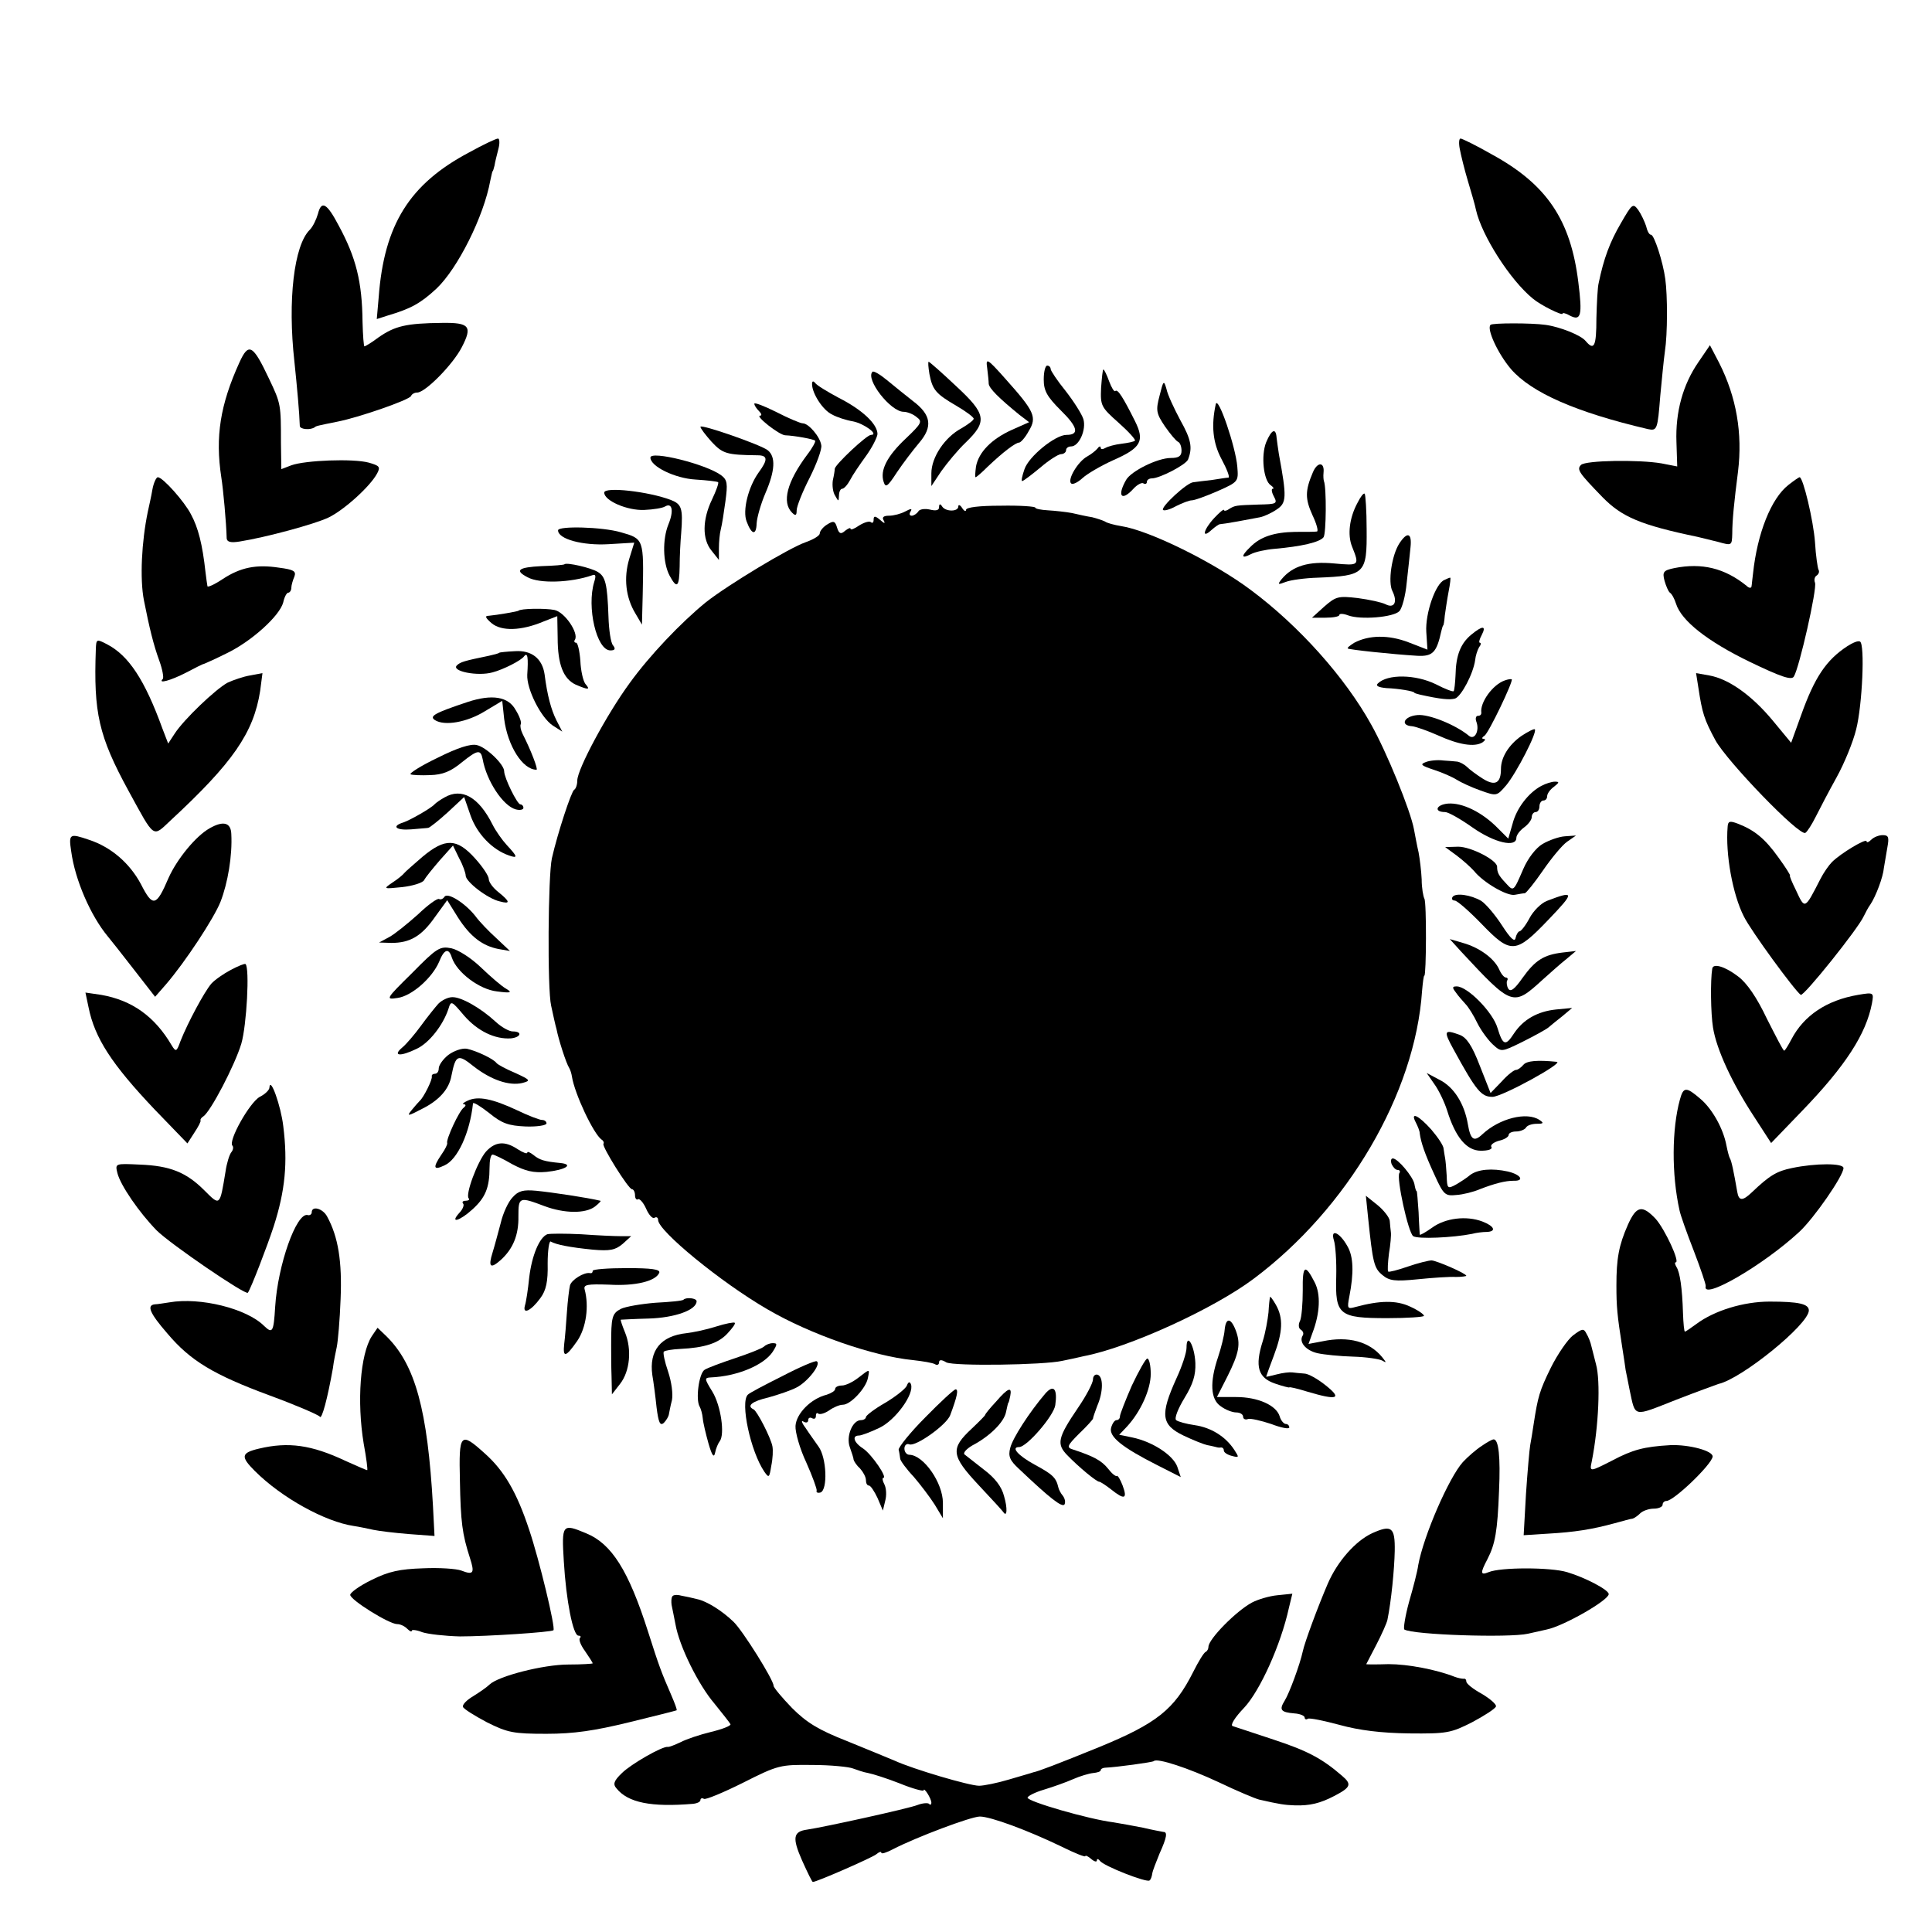 <?xml version="1.0" standalone="no"?>
<!DOCTYPE svg PUBLIC "-//W3C//DTD SVG 20010904//EN"
 "http://www.w3.org/TR/2001/REC-SVG-20010904/DTD/svg10.dtd">
<svg version="1.0" xmlns="http://www.w3.org/2000/svg"
 width="502pt" height="502pt" viewBox="0 0 502 502"
 preserveAspectRatio="xMidYMid meet">
<g transform="translate(0,502) scale(0.1,-0.1)"
fill="#000000" stroke="none">
<path d="M1219 4624 c-155 -82 -221 -188 -235 -376 l-5 -57 28 9 c61 18 86 32
127 70 55 52 123 187 140 281 3 13 5 24 6 24 1 0 3 7 5 15 1 8 6 27 10 43 4
15 3 27 -1 27 -5 0 -39 -16 -75 -36z"/>
<path d="M3793 4633 c3 -16 12 -53 21 -83 9 -30 19 -64 21 -75 15 -67 89 -183
148 -231 20 -17 77 -45 77 -39 0 3 9 1 19 -5 29 -15 33 0 22 87 -20 162 -82
254 -225 332 -40 23 -77 41 -81 41 -4 0 -5 -12 -2 -27z"/>
<path d="M826 4464 c-4 -14 -13 -33 -21 -41 -41 -40 -58 -183 -40 -343 7 -67
13 -133 14 -167 1 -9 28 -11 39 -3 3 3 7 4 57 14 57 11 189 57 193 67 2 5 9 9
16 9 21 0 93 73 116 118 28 54 20 64 -51 63 -94 -1 -123 -8 -166 -38 -17 -13
-34 -23 -36 -23 -2 0 -4 28 -5 63 -1 105 -17 168 -62 251 -31 59 -45 66 -54
30z"/>
<path d="M4211 4439 c-28 -48 -44 -91 -57 -154 -3 -11 -5 -53 -6 -92 0 -74 -6
-85 -28 -59 -12 15 -67 37 -105 42 -35 5 -137 5 -142 0 -11 -10 19 -75 53
-115 53 -61 168 -112 356 -156 24 -5 25 -1 32 87 4 42 9 94 12 115 7 45 7 145
1 188 -6 45 -29 115 -37 115 -5 0 -10 10 -13 23 -4 12 -13 31 -20 41 -14 19
-16 17 -46 -35z"/>
<path d="M622 4078 c-50 -110 -63 -193 -47 -298 5 -31 13 -118 14 -159 1 -9
10 -12 34 -8 69 11 194 45 230 62 40 19 109 81 127 115 9 17 6 20 -22 28 -41
11 -165 6 -201 -7 l-26 -10 -1 67 c0 101 0 103 -31 168 -42 89 -53 95 -77 42z"/>
<path d="M4413 4079 c-40 -58 -60 -129 -57 -208 l2 -63 -41 8 c-58 10 -197 8
-209 -4 -12 -12 -5 -21 56 -84 50 -51 98 -72 247 -103 9 -2 33 -8 53 -13 36
-10 36 -10 37 21 0 35 5 84 15 162 12 99 -4 193 -49 282 l-24 46 -30 -44z"/>
<path d="M2565 4064 c2 -16 4 -35 4 -41 1 -12 26 -37 80 -81 l25 -19 -45 -20
c-53 -24 -86 -58 -93 -95 -2 -16 -3 -28 -1 -28 2 0 16 12 32 28 40 38 72 62
81 62 4 0 16 13 25 30 22 36 15 51 -60 135 -48 54 -52 56 -48 29z"/>
<path d="M2415 4048 c8 -41 16 -51 71 -83 24 -14 44 -29 44 -33 0 -4 -15 -15
-32 -25 -43 -23 -78 -75 -78 -117 l0 -33 26 39 c15 21 43 55 63 74 57 55 54
74 -25 147 -37 35 -69 63 -71 63 -2 0 -1 -14 2 -32z"/>
<path d="M2712 4034 c0 -29 8 -44 44 -80 45 -44 49 -64 15 -64 -29 0 -98 -56
-109 -89 -6 -17 -9 -31 -6 -31 3 0 24 16 47 35 22 19 47 35 54 35 7 0 13 5 13
10 0 6 6 10 13 10 21 0 40 44 32 71 -4 13 -25 46 -46 73 -22 27 -39 53 -39 57
0 5 -4 9 -9 9 -5 0 -9 -16 -9 -36z"/>
<path d="M2267 4054 c-19 -19 47 -104 81 -104 9 0 25 -6 34 -14 15 -11 13 -16
-28 -55 -49 -46 -68 -83 -58 -113 5 -16 10 -13 34 24 16 24 42 58 58 77 36 42
32 73 -16 109 -19 15 -49 39 -67 54 -18 15 -35 25 -38 22z"/>
<path d="M2861 4012 c-2 -46 0 -50 45 -90 26 -23 45 -44 43 -47 -3 -3 -19 -6
-35 -8 -17 -2 -35 -7 -42 -11 -7 -4 -12 -4 -12 1 0 4 -4 4 -8 -2 -4 -5 -16
-15 -27 -21 -24 -13 -52 -60 -42 -70 4 -4 17 2 30 14 12 11 48 32 79 46 73 32
83 50 57 102 -31 62 -45 84 -51 78 -3 -3 -10 9 -16 25 -6 17 -13 31 -15 31 -2
0 -4 -22 -6 -48z"/>
<path d="M2110 4022 c0 -24 28 -68 52 -79 12 -7 37 -15 55 -18 29 -6 68 -35
46 -35 -11 0 -93 -77 -94 -88 0 -4 -2 -17 -5 -30 -2 -13 0 -31 6 -40 9 -16 9
-16 10 1 0 9 4 17 8 17 5 0 14 10 21 23 6 12 25 40 41 62 16 22 29 48 30 57 0
26 -39 63 -100 94 -30 16 -58 33 -62 39 -5 6 -8 5 -8 -3z"/>
<path d="M3013 3992 c-10 -38 -9 -46 14 -80 14 -20 29 -38 34 -40 5 -2 9 -12
9 -23 0 -14 -7 -19 -28 -19 -34 0 -103 -34 -116 -57 -24 -42 -12 -57 19 -23
10 11 22 17 26 14 5 -3 9 -1 9 4 0 5 6 9 13 9 20 0 88 35 94 49 12 31 8 52
-20 102 -16 30 -33 66 -36 81 -7 24 -8 23 -18 -17z"/>
<path d="M1960 3971 c0 -4 5 -12 12 -19 7 -7 8 -12 3 -12 -14 0 49 -50 65 -51
25 -1 74 -10 78 -14 2 -2 -7 -19 -21 -37 -52 -70 -66 -123 -39 -150 9 -9 12
-8 12 6 0 10 15 48 34 85 18 36 32 74 30 84 -3 22 -33 57 -48 57 -6 0 -37 13
-68 29 -32 16 -58 26 -58 22z"/>
<path d="M3159 3970 c-12 -55 -8 -100 15 -143 14 -26 22 -47 18 -48 -4 0 -23
-3 -42 -6 -19 -2 -41 -5 -49 -6 -16 0 -86 -65 -79 -72 3 -3 18 1 34 10 16 8
34 15 41 15 7 0 37 11 67 24 54 24 54 25 51 63 -4 51 -50 186 -56 163z"/>
<path d="M1820 3911 c0 -4 13 -21 29 -39 29 -31 39 -34 119 -35 27 0 28 -11 3
-45 -27 -38 -42 -99 -31 -127 13 -35 25 -37 26 -5 1 16 11 51 23 79 25 58 27
94 6 111 -17 14 -175 69 -175 61z"/>
<path d="M3290 3871 c-14 -35 -7 -100 12 -112 7 -5 9 -9 5 -9 -4 0 -3 -9 3
-20 10 -19 7 -20 -40 -21 -59 -2 -61 -2 -77 -12 -7 -5 -13 -5 -13 -2 0 3 -11
-6 -25 -21 -28 -30 -34 -56 -7 -31 9 8 19 15 22 15 3 0 23 3 45 7 22 4 48 9
59 11 10 2 30 11 43 20 26 17 27 31 6 144 -2 14 -5 33 -6 43 -2 26 -13 21 -27
-12z"/>
<path d="M1690 3831 c0 -23 64 -54 117 -57 31 -2 57 -5 59 -7 2 -2 -5 -22 -16
-45 -25 -52 -26 -103 -1 -133 l19 -24 0 30 c0 17 2 39 5 50 3 11 8 44 12 73 6
45 5 55 -11 67 -39 29 -184 65 -184 46z"/>
<path d="M3411 3792 c-20 -47 -20 -68 -1 -110 11 -23 16 -42 12 -43 -4 -1 -29
-1 -57 -1 -55 -1 -91 -13 -117 -40 -24 -23 -23 -31 2 -18 11 6 39 12 62 14 69
6 117 17 127 30 7 9 8 129 1 146 -1 3 -2 12 -1 22 3 28 -16 29 -28 0z"/>
<path d="M396 3748 c-3 -18 -9 -44 -12 -58 -16 -77 -21 -174 -10 -230 14 -71
25 -116 40 -157 8 -22 12 -44 9 -47 -14 -14 21 -4 60 16 23 12 44 23 47 23 3
1 30 13 60 28 64 31 137 97 146 132 3 14 9 25 13 25 4 0 8 6 8 13 0 6 4 20 8
29 5 14 -2 18 -40 23 -59 9 -100 1 -147 -30 -21 -14 -39 -22 -39 -18 -1 5 -3
20 -5 36 -8 73 -19 116 -38 151 -17 33 -73 96 -86 96 -4 0 -11 -15 -14 -32z"/>
<path d="M4647 3760 c-45 -35 -81 -126 -92 -230 -2 -14 -3 -29 -4 -34 -1 -5
-7 -4 -13 2 -57 46 -116 60 -187 46 -29 -6 -32 -10 -26 -33 4 -14 10 -28 14
-31 5 -3 12 -16 16 -29 14 -44 81 -97 190 -150 83 -40 110 -49 116 -39 14 22
61 229 55 244 -3 7 -1 16 5 19 5 4 7 10 4 15 -2 4 -7 36 -9 71 -4 56 -31 169
-40 169 -2 0 -15 -9 -29 -20z"/>
<path d="M1570 3740 c0 -21 60 -47 104 -45 24 1 48 5 54 9 19 11 23 -12 9 -46
-16 -39 -15 -100 3 -134 19 -35 25 -30 26 24 0 26 2 65 4 87 5 65 1 75 -27 86
-58 22 -173 35 -173 19z"/>
<path d="M3527 3713 c-21 -39 -26 -83 -14 -113 20 -50 19 -50 -47 -44 -65 6
-107 -6 -136 -41 -11 -14 -10 -15 11 -7 13 5 50 10 83 11 123 5 128 10 127
126 0 48 -3 90 -5 92 -3 3 -11 -8 -19 -24z"/>
<path d="M2440 3702 c0 -8 -8 -10 -24 -6 -13 3 -27 1 -30 -5 -4 -6 -12 -11
-17 -11 -6 0 -7 5 -3 11 5 8 1 8 -14 0 -11 -6 -30 -11 -42 -11 -14 0 -19 -4
-14 -12 5 -9 2 -9 -9 1 -13 11 -17 11 -17 1 0 -8 -3 -10 -7 -7 -3 4 -17 0 -30
-8 -13 -9 -23 -13 -23 -9 0 4 -6 1 -14 -5 -11 -10 -16 -8 -21 8 -5 17 -9 19
-26 8 -10 -6 -19 -17 -19 -23 0 -6 -17 -16 -37 -23 -43 -15 -202 -111 -259
-156 -65 -53 -146 -138 -198 -210 -60 -82 -136 -224 -136 -253 0 -11 -4 -22
-8 -24 -7 -3 -43 -112 -58 -178 -10 -45 -12 -340 -2 -383 5 -23 11 -51 14 -61
5 -26 25 -89 33 -101 3 -5 6 -15 7 -22 7 -45 56 -149 77 -164 5 -3 7 -8 5 -11
-5 -6 65 -118 74 -118 4 0 8 -7 8 -16 0 -8 4 -13 8 -10 4 2 14 -9 21 -25 7
-16 17 -27 22 -23 5 3 9 0 9 -6 0 -28 163 -162 284 -232 111 -65 275 -122 378
-132 26 -3 52 -7 58 -11 5 -3 10 -1 10 5 0 7 6 8 19 0 20 -10 252 -7 301 4 14
3 39 8 55 12 117 22 338 123 442 201 245 183 420 482 438 748 2 22 4 40 6 40
5 0 6 191 0 200 -3 6 -7 28 -7 50 -1 22 -5 54 -8 70 -4 17 -9 44 -12 60 -9 49
-71 201 -111 272 -68 123 -188 257 -313 350 -96 72 -264 155 -337 166 -18 3
-37 8 -42 12 -6 3 -21 8 -33 11 -13 2 -36 7 -53 11 -16 3 -45 6 -62 7 -18 1
-33 4 -33 7 0 3 -40 6 -90 5 -55 0 -90 -4 -90 -11 0 -5 -5 -3 -10 5 -5 8 -10
10 -10 4 0 -14 -33 -14 -42 0 -5 8 -8 7 -8 -2z"/>
<path d="M1450 3642 c0 -23 65 -40 131 -36 l67 4 -13 -42 c-15 -50 -9 -101 16
-142 l17 -29 2 79 c3 144 3 144 -57 161 -48 14 -163 17 -163 5z"/>
<path d="M3636 3608 c-20 -31 -30 -101 -18 -124 14 -28 5 -46 -18 -34 -10 5
-42 12 -72 16 -51 6 -57 4 -87 -22 l-32 -29 35 0 c20 0 36 3 36 7 0 4 10 4 23
-1 32 -12 118 -5 133 11 7 7 16 40 19 73 4 33 8 75 10 93 4 37 -8 42 -29 10z"/>
<path d="M1467 3554 c-1 -2 -28 -4 -60 -5 -60 -3 -71 -11 -36 -29 31 -17 112
-14 167 5 10 4 11 -1 6 -17 -20 -65 6 -178 42 -178 12 0 14 4 7 13 -6 6 -11
41 -12 75 -3 86 -8 104 -28 116 -18 11 -80 25 -86 20z"/>
<path d="M3753 3513 c-23 -9 -50 -87 -47 -135 l3 -46 -49 19 c-52 20 -103 19
-141 -1 -11 -7 -19 -13 -17 -15 3 -3 115 -15 181 -19 40 -2 50 9 62 64 2 8 4
15 5 15 1 0 3 11 4 25 2 14 6 42 10 63 4 20 6 37 4 36 -2 0 -9 -3 -15 -6z"/>
<path d="M1347 3433 c-3 -2 -55 -11 -77 -13 -11 0 -9 -5 7 -19 26 -22 78 -20
135 4 l36 14 1 -56 c0 -70 15 -107 47 -122 33 -14 39 -14 25 2 -6 8 -12 35
-13 60 -2 26 -7 47 -11 47 -5 0 -6 4 -3 8 10 17 -26 71 -53 77 -24 5 -89 4
-94 -2z"/>
<path d="M3823 3371 c-28 -23 -40 -54 -41 -105 -1 -21 -3 -40 -5 -42 -2 -2
-23 6 -46 18 -53 26 -126 27 -151 2 -6 -6 1 -10 23 -12 30 -1 72 -8 72 -12 0
-1 7 -3 15 -5 54 -12 77 -14 91 -10 16 6 47 64 52 100 1 11 6 26 10 33 5 6 6
12 2 12 -3 0 -1 9 5 20 13 25 2 25 -27 1z"/>
<path d="M249 3333 c-6 -165 7 -225 85 -368 69 -126 62 -121 109 -77 162 150
216 228 233 337 l6 46 -32 -6 c-18 -3 -44 -12 -59 -19 -31 -17 -113 -95 -137
-132 l-17 -26 -15 39 c-46 127 -88 190 -144 219 -27 14 -28 14 -29 -13z"/>
<path d="M4800 3341 c-55 -36 -85 -81 -120 -179 l-26 -72 -48 58 c-54 65 -114
108 -165 117 l-34 6 6 -38 c10 -66 15 -82 44 -136 30 -55 219 -251 234 -241 5
3 17 22 27 42 10 20 34 66 54 102 20 36 43 92 51 125 16 63 23 221 10 228 -5
3 -19 -3 -33 -12z"/>
<path d="M1297 3324 c-1 -2 -14 -5 -27 -8 -63 -13 -74 -16 -83 -25 -15 -15 54
-29 93 -18 27 7 75 31 82 42 9 11 11 -4 8 -48 -2 -37 35 -111 66 -132 l25 -16
-15 29 c-14 28 -24 65 -31 120 -6 41 -34 63 -77 60 -21 -1 -40 -3 -41 -4z"/>
<path d="M3910 3252 c-32 -11 -65 -58 -61 -84 0 -5 -3 -8 -9 -8 -5 0 -7 -7 -4
-15 9 -23 -4 -49 -19 -37 -35 29 -105 57 -134 54 -35 -3 -46 -27 -14 -29 10
-1 41 -12 68 -24 53 -24 94 -31 115 -18 7 5 9 9 3 9 -5 0 -5 4 2 8 11 7 76
143 71 147 -2 1 -10 0 -18 -3z"/>
<path d="M1215 3196 c-87 -29 -100 -37 -85 -47 25 -16 83 -6 130 23 l45 27 5
-47 c9 -70 48 -132 84 -132 5 0 -15 52 -36 93 -5 10 -7 21 -5 25 3 4 -3 21
-13 37 -19 35 -61 42 -125 21z"/>
<path d="M3952 3107 c-32 -23 -52 -55 -52 -85 0 -37 -15 -45 -46 -26 -16 10
-35 24 -42 31 -7 7 -19 13 -25 14 -7 1 -23 2 -37 3 -14 2 -35 0 -45 -4 -16 -6
-13 -9 20 -20 22 -7 49 -19 60 -26 11 -7 39 -20 62 -28 42 -15 42 -15 67 14
27 33 81 138 74 145 -2 2 -18 -6 -36 -18z"/>
<path d="M1137 3051 c-44 -21 -75 -41 -70 -43 4 -2 27 -3 51 -2 32 1 53 9 83
34 40 32 48 33 53 8 10 -57 53 -122 86 -131 11 -3 20 -1 20 4 0 5 -4 9 -8 9
-8 0 -42 69 -42 86 0 18 -47 63 -71 68 -16 4 -50 -7 -102 -33z"/>
<path d="M4005 2978 c-34 -18 -65 -59 -75 -99 l-11 -38 -27 27 c-41 42 -93 67
-130 64 -31 -3 -37 -22 -7 -22 8 0 40 -18 71 -40 57 -40 114 -53 114 -27 0 7
9 19 20 27 11 8 20 20 20 27 0 7 5 13 10 13 6 0 10 7 10 15 0 8 5 15 10 15 6
0 10 5 10 11 0 7 8 18 18 25 14 11 14 13 2 13 -8 0 -24 -5 -35 -11z"/>
<path d="M1155 2948 c-11 -6 -22 -14 -25 -17 -8 -10 -64 -42 -82 -48 -32 -10
-19 -21 20 -18 20 2 40 3 45 4 4 1 27 19 50 40 l43 40 17 -49 c17 -47 56 -88
100 -103 23 -8 22 -3 -6 27 -12 13 -29 37 -37 53 -36 72 -80 97 -125 71z"/>
<path d="M4489 2872 c-6 -71 13 -176 42 -233 18 -37 133 -194 148 -204 8 -4
150 173 164 205 4 8 11 22 17 30 14 21 33 71 35 95 2 11 6 35 9 53 5 27 3 32
-12 32 -10 0 -23 -5 -30 -12 -7 -7 -12 -8 -12 -4 0 9 -67 -31 -90 -54 -8 -8
-22 -28 -30 -44 -41 -80 -40 -80 -64 -28 -10 20 -17 37 -15 37 2 0 -11 21 -30
47 -35 49 -62 71 -106 88 -21 8 -25 6 -26 -8z"/>
<path d="M545 2868 c-36 -20 -85 -80 -107 -129 -32 -75 -41 -77 -72 -16 -29
54 -77 96 -135 115 -50 17 -53 16 -46 -30 10 -75 51 -168 95 -221 6 -7 36 -45
67 -85 l56 -72 28 32 c50 58 125 172 142 215 19 49 31 120 28 176 -1 30 -21
35 -56 15z"/>
<path d="M4008 2827 c-17 -10 -38 -37 -50 -65 -26 -60 -25 -59 -46 -36 -18 19
-22 27 -22 42 0 17 -68 52 -101 52 l-34 -1 30 -22 c16 -12 36 -30 45 -40 24
-30 86 -66 106 -62 11 2 22 4 26 4 4 1 25 27 47 59 22 32 50 66 63 75 l23 16
-29 -2 c-15 -1 -41 -10 -58 -20z"/>
<path d="M1098 2794 c-23 -20 -45 -39 -48 -43 -3 -4 -16 -15 -30 -24 -25 -17
-24 -17 25 -12 27 3 53 11 57 18 4 8 23 31 41 52 l34 38 16 -33 c10 -18 17
-39 17 -45 0 -16 57 -60 88 -67 29 -8 28 -1 -3 24 -14 11 -25 26 -25 34 0 8
-16 32 -36 54 -47 52 -77 53 -136 4z"/>
<path d="M1155 2690 c-4 -6 -10 -8 -14 -6 -4 3 -29 -15 -55 -40 -27 -24 -60
-51 -75 -59 l-26 -14 32 -1 c48 0 78 17 113 67 l32 44 28 -45 c32 -50 64 -74
106 -82 l29 -5 -35 33 c-20 18 -45 44 -55 58 -27 34 -72 62 -80 50z"/>
<path d="M3774 2689 c-3 -5 0 -9 6 -9 6 0 37 -27 69 -60 77 -80 89 -79 175 11
68 71 68 76 -5 48 -15 -6 -35 -26 -45 -45 -10 -19 -22 -34 -26 -34 -3 0 -8 -8
-10 -17 -2 -12 -13 -2 -35 32 -18 28 -42 56 -54 64 -27 16 -68 22 -75 10z"/>
<path d="M3796 2548 c134 -144 135 -144 213 -73 20 18 47 42 61 53 l25 21 -35
-4 c-49 -6 -71 -20 -104 -66 -21 -30 -31 -37 -37 -28 -4 7 -5 17 -3 21 3 4 1
8 -3 8 -5 0 -13 10 -18 22 -13 28 -51 56 -94 68 l-34 10 29 -32z"/>
<path d="M1071 2492 c-69 -68 -70 -70 -38 -65 37 5 90 52 108 94 13 33 25 37
33 11 13 -39 72 -83 117 -88 37 -5 41 -3 24 7 -11 6 -40 31 -65 55 -26 25 -59
46 -77 50 -30 6 -38 1 -102 -64z"/>
<path d="M600 2500 c-19 -10 -42 -26 -51 -36 -18 -21 -61 -101 -80 -149 -10
-28 -12 -29 -23 -11 -44 75 -103 117 -183 131 l-41 6 8 -38 c16 -80 60 -148
172 -266 l85 -88 18 28 c10 15 18 30 16 32 -1 2 2 7 7 10 19 12 82 133 99 189
14 48 22 197 11 207 -2 2 -19 -5 -38 -15z"/>
<path d="M4449 2503 c-5 -30 -4 -116 2 -153 9 -57 50 -145 107 -232 l44 -68
80 83 c114 118 167 201 182 280 5 28 5 29 -36 22 -82 -14 -141 -54 -173 -115
-9 -17 -17 -30 -19 -30 -3 0 -22 38 -45 83 -26 55 -52 93 -75 110 -34 26 -65
35 -67 20z"/>
<path d="M3783 2441 c6 -9 18 -22 25 -30 7 -7 21 -29 31 -50 10 -20 29 -45 40
-55 22 -20 22 -20 77 7 30 15 61 32 67 37 7 6 23 19 37 30 l25 21 -42 -4 c-48
-5 -85 -26 -109 -62 -22 -34 -29 -32 -43 14 -12 41 -78 108 -106 108 -12 0
-12 -3 -2 -16z"/>
<path d="M1139 2412 c-8 -9 -29 -35 -45 -57 -16 -22 -38 -48 -49 -57 -26 -22
-5 -24 38 -3 32 15 68 61 82 103 7 23 8 22 41 -17 35 -40 80 -62 122 -59 26 3
30 18 4 18 -9 0 -29 11 -44 25 -39 36 -90 65 -113 64 -11 0 -27 -8 -36 -17z"/>
<path d="M3777 2293 c59 -108 72 -123 101 -123 25 0 187 89 167 91 -49 5 -78
3 -87 -8 -6 -7 -14 -13 -19 -13 -5 0 -22 -13 -37 -30 l-29 -30 -28 71 c-20 52
-34 73 -52 80 -41 15 -43 11 -16 -38z"/>
<path d="M1165 2279 c-14 -11 -25 -27 -25 -35 0 -8 -4 -14 -10 -14 -5 0 -9 -3
-8 -7 2 -8 -21 -54 -31 -63 -3 -3 -13 -14 -21 -24 -14 -17 -11 -17 27 3 44 22
70 51 76 86 11 55 17 57 58 24 45 -35 92 -51 126 -43 23 6 21 8 -18 26 -24 10
-46 22 -49 26 -8 11 -53 32 -77 37 -12 2 -33 -5 -48 -16z"/>
<path d="M3727 2203 c11 -15 26 -46 33 -68 22 -71 51 -105 88 -105 19 0 31 4
27 10 -3 5 6 12 20 16 14 3 25 10 25 15 0 5 9 9 19 9 11 0 23 5 26 10 3 6 16
10 28 10 18 0 19 2 7 10 -33 22 -104 4 -148 -37 -22 -21 -31 -15 -38 26 -9 53
-36 97 -75 116 l-32 17 20 -29z"/>
<path d="M700 2194 c0 -6 -11 -17 -25 -24 -26 -14 -83 -115 -71 -127 3 -3 2
-11 -3 -17 -5 -6 -12 -29 -15 -50 -15 -91 -14 -90 -55 -49 -47 47 -89 64 -168
67 -64 3 -64 3 -58 -22 8 -32 57 -103 102 -149 35 -35 231 -169 237 -162 8 11
50 120 67 172 30 93 37 166 25 261 -6 52 -34 131 -36 100z"/>
<path d="M4365 2163 c-21 -76 -22 -194 -1 -288 2 -11 19 -59 37 -105 18 -47
32 -88 31 -92 -10 -38 149 54 243 141 38 35 115 146 115 166 0 13 -72 13 -134
0 -39 -8 -58 -19 -104 -63 -24 -23 -34 -23 -38 1 -9 52 -15 81 -19 87 -2 3 -6
18 -9 33 -8 44 -37 96 -68 122 -37 32 -44 31 -53 -2z"/>
<path d="M1215 2160 c-11 -5 -15 -9 -10 -9 6 -1 6 -4 0 -9 -12 -8 -47 -84 -43
-92 1 -3 -5 -16 -15 -30 -23 -34 -21 -42 8 -28 34 15 66 85 74 161 1 4 19 -7
42 -25 33 -27 50 -33 95 -35 30 -1 54 3 54 8 0 5 -5 9 -12 9 -6 0 -35 11 -64
25 -64 30 -102 38 -129 25z"/>
<path d="M3679 2103 c5 -10 10 -22 10 -28 3 -23 13 -53 38 -107 24 -53 28 -56
57 -53 17 1 45 8 61 15 39 15 66 22 88 22 29 -1 19 16 -15 24 -41 9 -78 6 -98
-9 -8 -7 -25 -18 -37 -25 -22 -12 -23 -10 -24 23 -1 19 -3 40 -4 45 -1 6 -3
17 -4 25 0 8 -15 30 -32 50 -33 37 -56 48 -40 18z"/>
<path d="M1263 2028 c-22 -25 -55 -113 -45 -122 3 -3 -1 -6 -8 -6 -7 0 -10 -3
-7 -7 4 -3 0 -15 -10 -25 -25 -28 1 -21 35 10 33 30 44 56 44 108 0 19 3 34 8
34 4 0 27 -11 51 -25 34 -18 55 -23 89 -20 48 5 72 19 37 23 -43 4 -55 8 -71
21 -9 7 -16 10 -16 6 0 -4 -11 0 -25 9 -33 22 -58 20 -82 -6z"/>
<path d="M3616 1995 c4 -8 10 -15 16 -15 5 0 7 -4 4 -8 -8 -13 23 -155 36
-164 12 -8 103 -4 153 6 11 3 28 5 38 5 26 1 20 15 -11 27 -42 16 -97 9 -131
-16 -17 -12 -31 -20 -32 -18 0 2 -2 28 -3 58 -2 30 -4 55 -5 55 -2 0 -4 8 -6
19 -4 19 -43 66 -56 66 -5 0 -6 -7 -3 -15z"/>
<path d="M1332 1909 c-11 -11 -25 -41 -31 -67 -7 -26 -16 -60 -21 -76 -12 -38
-6 -44 21 -20 32 29 47 65 46 114 0 50 2 51 68 26 51 -19 106 -20 131 -1 10 8
17 15 14 15 -33 8 -126 22 -167 26 -33 3 -46 0 -61 -17z"/>
<path d="M3555 1854 c12 -115 15 -129 37 -147 18 -15 32 -17 92 -11 39 4 83 7
99 6 15 0 27 2 27 3 0 6 -76 39 -90 40 -8 0 -36 -7 -62 -16 -26 -9 -49 -15
-51 -13 -2 2 -1 23 2 47 4 23 6 48 5 55 -1 6 -2 20 -3 30 -1 9 -16 28 -32 41
l-30 24 6 -59z"/>
<path d="M810 1870 c0 -5 -5 -9 -11 -7 -29 6 -77 -129 -84 -238 -4 -67 -7 -71
-29 -50 -45 45 -166 75 -246 61 -14 -2 -31 -5 -37 -5 -23 -2 -14 -23 32 -76
60 -71 120 -107 266 -161 68 -25 126 -50 130 -55 5 -9 20 47 34 126 2 17 7 41
10 55 3 14 8 70 10 125 4 97 -6 161 -35 214 -11 21 -40 29 -40 11z"/>
<path d="M4230 1838 c-24 -54 -30 -89 -30 -158 0 -55 2 -77 15 -160 4 -25 8
-52 9 -60 2 -8 6 -31 10 -50 16 -74 7 -72 119 -28 56 22 107 40 112 42 60 13
235 155 235 191 0 17 -26 23 -102 23 -67 0 -143 -23 -190 -58 -15 -11 -28 -20
-30 -20 -2 0 -4 21 -5 48 -2 66 -8 106 -17 120 -4 7 -5 12 -2 12 12 0 -28 86
-52 113 -35 37 -50 34 -72 -15z"/>
<path d="M1422 1813 c-20 -8 -40 -54 -47 -113 -3 -30 -8 -63 -11 -72 -7 -25
16 -14 40 19 15 20 20 43 19 90 0 34 4 60 8 57 14 -8 49 -15 109 -21 45 -4 59
-1 78 15 l22 20 -27 0 c-16 0 -62 2 -103 5 -41 2 -81 2 -88 0z"/>
<path d="M3466 1797 c4 -12 7 -55 6 -94 -3 -100 7 -108 133 -108 52 0 95 3 95
6 0 4 -16 15 -36 24 -36 17 -79 16 -142 -1 -21 -6 -22 -4 -16 27 12 61 11 104
-5 131 -20 36 -45 47 -35 15z"/>
<path d="M1540 1718 c0 -5 -3 -7 -7 -6 -15 3 -48 -17 -52 -32 -2 -8 -6 -40 -8
-70 -2 -30 -5 -67 -7 -82 -4 -37 4 -35 34 8 23 34 31 90 19 134 -3 12 7 14 64
12 68 -4 121 9 130 31 3 9 -21 12 -84 12 -49 0 -89 -3 -89 -7z"/>
<path d="M3385 1667 c0 -34 -3 -70 -7 -79 -5 -9 -4 -20 2 -23 6 -4 8 -10 5
-15 -11 -17 8 -39 38 -46 18 -4 59 -8 93 -9 34 -1 67 -6 75 -10 12 -7 12 -6 0
9 -33 40 -87 55 -154 41 l-37 -7 10 28 c20 52 22 101 6 132 -25 49 -32 45 -31
-21z"/>
<path d="M1776 1643 c-2 -3 -35 -6 -73 -8 -37 -3 -78 -10 -90 -16 -23 -12 -25
-22 -25 -94 0 -19 0 -56 1 -81 l1 -47 21 27 c26 33 31 90 13 134 -7 17 -12 32
-11 33 1 0 34 2 73 3 67 2 124 22 124 45 0 8 -27 11 -34 4z"/>
<path d="M3300 1650 c-1 -3 -3 -21 -4 -40 -2 -19 -8 -53 -15 -75 -21 -66 -12
-95 32 -110 20 -7 37 -11 37 -10 0 2 21 -3 47 -11 77 -23 92 -19 48 16 -21 17
-46 31 -56 31 -11 1 -25 2 -31 3 -7 1 -25 -1 -40 -5 -16 -4 -28 -7 -28 -6 0 1
9 26 20 55 23 61 25 97 5 132 -8 14 -15 23 -15 20z"/>
<path d="M1860 1573 c-25 -8 -59 -15 -76 -17 -67 -7 -98 -45 -89 -109 3 -17 8
-55 11 -84 5 -39 9 -49 19 -40 6 6 12 16 13 22 1 5 4 22 8 37 3 16 -1 47 -10
74 -9 26 -14 50 -11 52 3 3 22 6 42 7 64 3 100 15 123 40 13 14 22 26 19 28
-2 2 -24 -2 -49 -10z"/>
<path d="M3182 1564 c-1 -14 -9 -46 -17 -70 -22 -65 -20 -110 7 -128 12 -9 30
-16 40 -16 10 0 18 -5 18 -11 0 -6 6 -9 13 -6 6 2 33 -4 60 -13 26 -10 47 -14
47 -9 0 5 -4 9 -9 9 -5 0 -13 9 -16 20 -9 29 -57 50 -113 50 l-50 0 27 53 c31
62 35 85 22 120 -13 34 -26 34 -29 1z"/>
<path d="M966 1548 c-30 -47 -39 -170 -21 -279 7 -38 11 -69 9 -69 -2 0 -27
11 -56 24 -89 42 -149 50 -225 32 -47 -11 -48 -21 -11 -58 70 -70 183 -132
257 -143 14 -2 37 -7 51 -10 14 -3 55 -8 92 -11 l67 -5 -4 78 c-14 250 -46
367 -121 441 l-23 22 -15 -22z"/>
<path d="M4087 1550 c-14 -11 -40 -49 -57 -83 -30 -61 -34 -76 -45 -147 -3
-20 -7 -45 -9 -55 -2 -11 -7 -68 -11 -127 l-6 -107 63 4 c70 4 114 11 173 27
22 6 43 12 47 12 4 1 13 7 20 14 6 6 22 12 35 12 13 0 23 5 23 10 0 6 5 10 10
10 19 0 117 94 120 115 2 15 -61 32 -110 30 -69 -4 -98 -12 -151 -40 -59 -30
-59 -30 -53 -2 18 91 23 209 11 252 -4 17 -10 38 -12 47 -2 10 -8 25 -13 33
-7 14 -11 13 -35 -5z"/>
<path d="M3083 1518 c0 -13 -12 -49 -26 -79 -43 -95 -40 -121 18 -149 25 -12
53 -23 62 -25 10 -2 20 -4 23 -5 3 -1 8 -2 13 -1 4 0 7 -3 7 -8 0 -5 9 -11 21
-14 19 -5 19 -4 6 16 -23 35 -61 58 -103 64 -21 3 -43 9 -48 13 -5 5 5 30 22
58 22 36 29 59 28 90 -2 46 -23 82 -23 40z"/>
<path d="M1985 1521 c-6 -5 -39 -18 -75 -30 -36 -12 -71 -25 -79 -30 -15 -9
-24 -78 -13 -96 3 -5 7 -19 8 -30 1 -12 8 -41 15 -66 9 -31 14 -38 17 -24 2
11 8 25 12 30 14 18 3 93 -19 129 -21 34 -21 36 -4 37 69 3 138 32 161 67 12
19 12 22 0 22 -8 0 -18 -4 -23 -9z"/>
<path d="M2032 1444 c-46 -23 -86 -44 -89 -48 -20 -20 7 -147 43 -200 12 -17
13 -16 18 15 4 19 5 41 3 51 -4 22 -40 92 -49 96 -19 9 -4 21 39 31 25 7 58
18 73 26 29 15 65 61 52 68 -4 2 -44 -15 -90 -39z"/>
<path d="M2941 1420 c-17 -39 -31 -75 -31 -80 0 -6 -4 -10 -9 -10 -5 0 -11 -9
-14 -20 -6 -23 29 -51 120 -97 l61 -31 -9 27 c-11 30 -64 65 -117 76 l-34 7
20 21 c36 39 62 97 62 137 0 22 -4 40 -9 40 -4 0 -22 -32 -40 -70z"/>
<path d="M2230 1440 c-14 -11 -33 -20 -42 -20 -10 0 -18 -4 -18 -9 0 -5 -10
-11 -22 -15 -41 -10 -79 -49 -81 -81 -1 -16 11 -59 28 -95 16 -36 28 -69 27
-73 -2 -5 3 -7 10 -5 19 7 16 90 -5 119 -9 13 -25 35 -34 49 -10 13 -12 21 -5
16 7 -4 12 -2 12 4 0 6 5 8 10 5 6 -3 10 -1 10 6 0 7 3 9 6 6 4 -3 16 0 28 8
11 8 27 15 36 15 20 0 60 43 65 69 5 25 6 25 -25 1z"/>
<path d="M2840 1436 c0 -9 -17 -42 -39 -74 -53 -78 -56 -94 -28 -123 30 -31
76 -69 83 -69 3 0 17 -9 31 -20 35 -28 43 -25 30 10 -6 16 -13 27 -15 25 -3
-2 -13 6 -23 19 -17 21 -37 32 -92 50 -16 5 -14 10 17 41 20 19 36 37 36 39 0
3 5 17 11 33 16 37 16 76 1 81 -7 2 -12 -4 -12 -12z"/>
<path d="M2356 1419 c-4 -8 -29 -28 -56 -44 -28 -16 -50 -33 -50 -37 0 -4 -6
-8 -13 -8 -22 0 -39 -42 -29 -70 5 -14 10 -29 10 -33 1 -4 8 -15 17 -23 8 -9
15 -22 15 -30 0 -8 3 -14 8 -14 4 0 14 -15 22 -32 l14 -33 6 25 c4 14 3 33 -2
43 -5 9 -6 17 -3 17 12 0 -30 61 -52 76 -25 16 -30 34 -11 34 6 0 30 9 53 20
42 20 91 88 82 113 -3 8 -7 7 -11 -4z"/>
<path d="M2716 1399 c-41 -48 -85 -116 -91 -141 -6 -22 -1 -33 23 -55 80 -76
112 -101 118 -92 3 6 1 15 -4 22 -6 7 -11 17 -12 22 -6 26 -15 34 -61 59 -44
24 -63 46 -41 46 20 0 90 81 94 109 6 42 -4 55 -26 30z"/>
<path d="M2404 1337 c-39 -39 -70 -78 -69 -84 2 -7 3 -17 4 -23 0 -5 16 -27
35 -47 18 -21 43 -54 55 -73 l21 -35 0 40 c0 52 -50 124 -87 125 -7 0 -13 7
-13 16 0 9 6 14 13 11 17 -6 97 51 106 76 18 48 22 67 14 67 -4 0 -40 -33 -79
-73z"/>
<path d="M2588 1378 c-16 -17 -28 -32 -28 -34 0 -2 -16 -18 -35 -36 -56 -52
-54 -70 18 -147 34 -36 63 -68 64 -70 10 -15 11 11 2 41 -6 25 -24 48 -52 69
-23 18 -46 36 -51 40 -4 4 5 14 20 23 46 24 83 61 88 87 3 13 5 24 6 24 1 0 3
8 5 18 5 25 -6 21 -37 -15z"/>
<path d="M1195 1173 c2 -108 6 -139 26 -201 13 -40 9 -45 -22 -33 -13 5 -58 8
-100 6 -60 -2 -89 -8 -133 -30 -31 -15 -56 -33 -56 -39 0 -13 101 -76 122 -76
8 0 19 -5 26 -12 7 -7 12 -9 12 -5 0 3 12 2 27 -4 15 -5 59 -10 98 -11 71 0
237 11 243 16 6 6 -37 184 -63 261 -32 97 -65 154 -116 199 -63 57 -67 52 -64
-71z"/>
<path d="M3850 1263 c-14 -9 -36 -28 -49 -42 -36 -40 -102 -191 -116 -268 -2
-16 -13 -58 -24 -96 -10 -37 -15 -69 -12 -71 23 -14 272 -22 321 -11 14 3 36
8 49 11 44 9 161 76 161 92 0 11 -61 43 -108 57 -43 13 -173 13 -204 0 -22 -9
-22 -2 -3 34 20 39 26 72 30 177 4 89 -1 134 -14 134 -4 0 -18 -8 -31 -17z"/>
<path d="M1465 963 c6 -102 24 -193 38 -193 6 0 7 -3 4 -6 -4 -4 2 -19 13 -34
11 -16 20 -30 20 -32 0 -1 -28 -3 -63 -3 -65 0 -182 -30 -205 -52 -7 -7 -26
-20 -42 -30 -17 -10 -29 -22 -27 -28 1 -5 30 -23 62 -40 54 -27 69 -30 155
-30 71 0 125 8 215 30 66 16 121 30 123 31 2 1 -5 19 -14 40 -26 60 -31 73
-60 164 -51 160 -95 229 -161 256 -62 26 -64 24 -58 -73z"/>
<path d="M3565 1036 c-43 -20 -90 -73 -115 -131 -25 -58 -60 -152 -65 -176 -7
-33 -35 -109 -47 -128 -15 -24 -10 -30 25 -33 15 -1 27 -6 27 -11 0 -4 4 -6 8
-3 4 3 42 -5 83 -16 51 -14 107 -21 180 -22 98 -1 109 1 164 29 32 17 60 35
62 41 2 5 -15 20 -37 33 -22 12 -40 26 -40 32 0 5 -3 8 -7 7 -5 0 -15 2 -23 5
-48 19 -122 33 -172 33 -32 -1 -58 -1 -58 0 0 0 12 23 26 50 14 27 27 56 29
65 10 49 18 131 19 179 1 62 -8 69 -59 46z"/>
<path d="M1747 872 c-3 -4 -3 -14 -2 -22 2 -8 6 -31 10 -50 10 -58 60 -158
101 -206 21 -26 40 -50 42 -54 2 -4 -21 -13 -50 -20 -29 -7 -65 -19 -80 -27
-15 -7 -30 -13 -33 -12 -14 2 -96 -45 -119 -68 -21 -20 -24 -29 -14 -40 30
-37 90 -49 198 -40 11 1 20 5 20 10 0 4 4 6 9 3 4 -3 50 16 102 42 91 46 97
47 180 46 48 0 95 -5 105 -9 11 -4 28 -10 40 -12 11 -2 49 -14 82 -27 34 -14
62 -21 62 -18 0 10 20 -21 20 -32 0 -5 -3 -7 -6 -3 -3 3 -17 2 -30 -3 -22 -9
-245 -58 -287 -64 -36 -5 -39 -21 -13 -80 14 -31 26 -56 28 -56 10 0 154 63
165 72 7 6 13 8 13 4 0 -4 13 0 30 9 60 31 203 85 226 85 28 0 125 -36 212
-78 34 -17 62 -28 62 -25 0 3 7 0 15 -7 8 -7 15 -9 15 -4 0 5 4 4 8 -1 8 -13
123 -58 129 -51 3 2 6 10 7 18 1 7 10 30 19 52 19 42 21 56 10 56 -5 1 -28 5
-53 11 -25 5 -59 11 -77 14 -64 8 -223 54 -223 64 0 4 19 14 43 21 23 7 57 19
75 27 18 8 42 15 52 16 11 1 20 4 20 7 0 4 6 7 13 7 26 1 122 14 125 17 8 9
90 -18 169 -55 48 -23 96 -43 105 -45 53 -12 65 -14 93 -15 38 -1 65 5 103 25
42 22 45 30 19 52 -52 45 -90 65 -178 94 -52 17 -99 33 -106 35 -7 2 5 22 30
48 41 44 95 163 116 259 l9 37 -39 -4 c-21 -2 -51 -11 -66 -19 -41 -22 -113
-95 -113 -115 0 -5 -3 -11 -7 -13 -5 -2 -19 -25 -33 -53 -49 -97 -94 -133
-245 -195 -106 -43 -158 -63 -170 -65 -5 -2 -34 -10 -64 -19 -30 -9 -65 -16
-77 -16 -25 0 -171 43 -219 65 -16 7 -73 30 -124 51 -74 29 -105 48 -143 86
-26 27 -48 53 -48 58 0 15 -80 143 -104 166 -30 29 -70 54 -95 59 -11 3 -30 7
-41 9 -11 3 -21 2 -23 -2z"/>
</g>
</svg>
